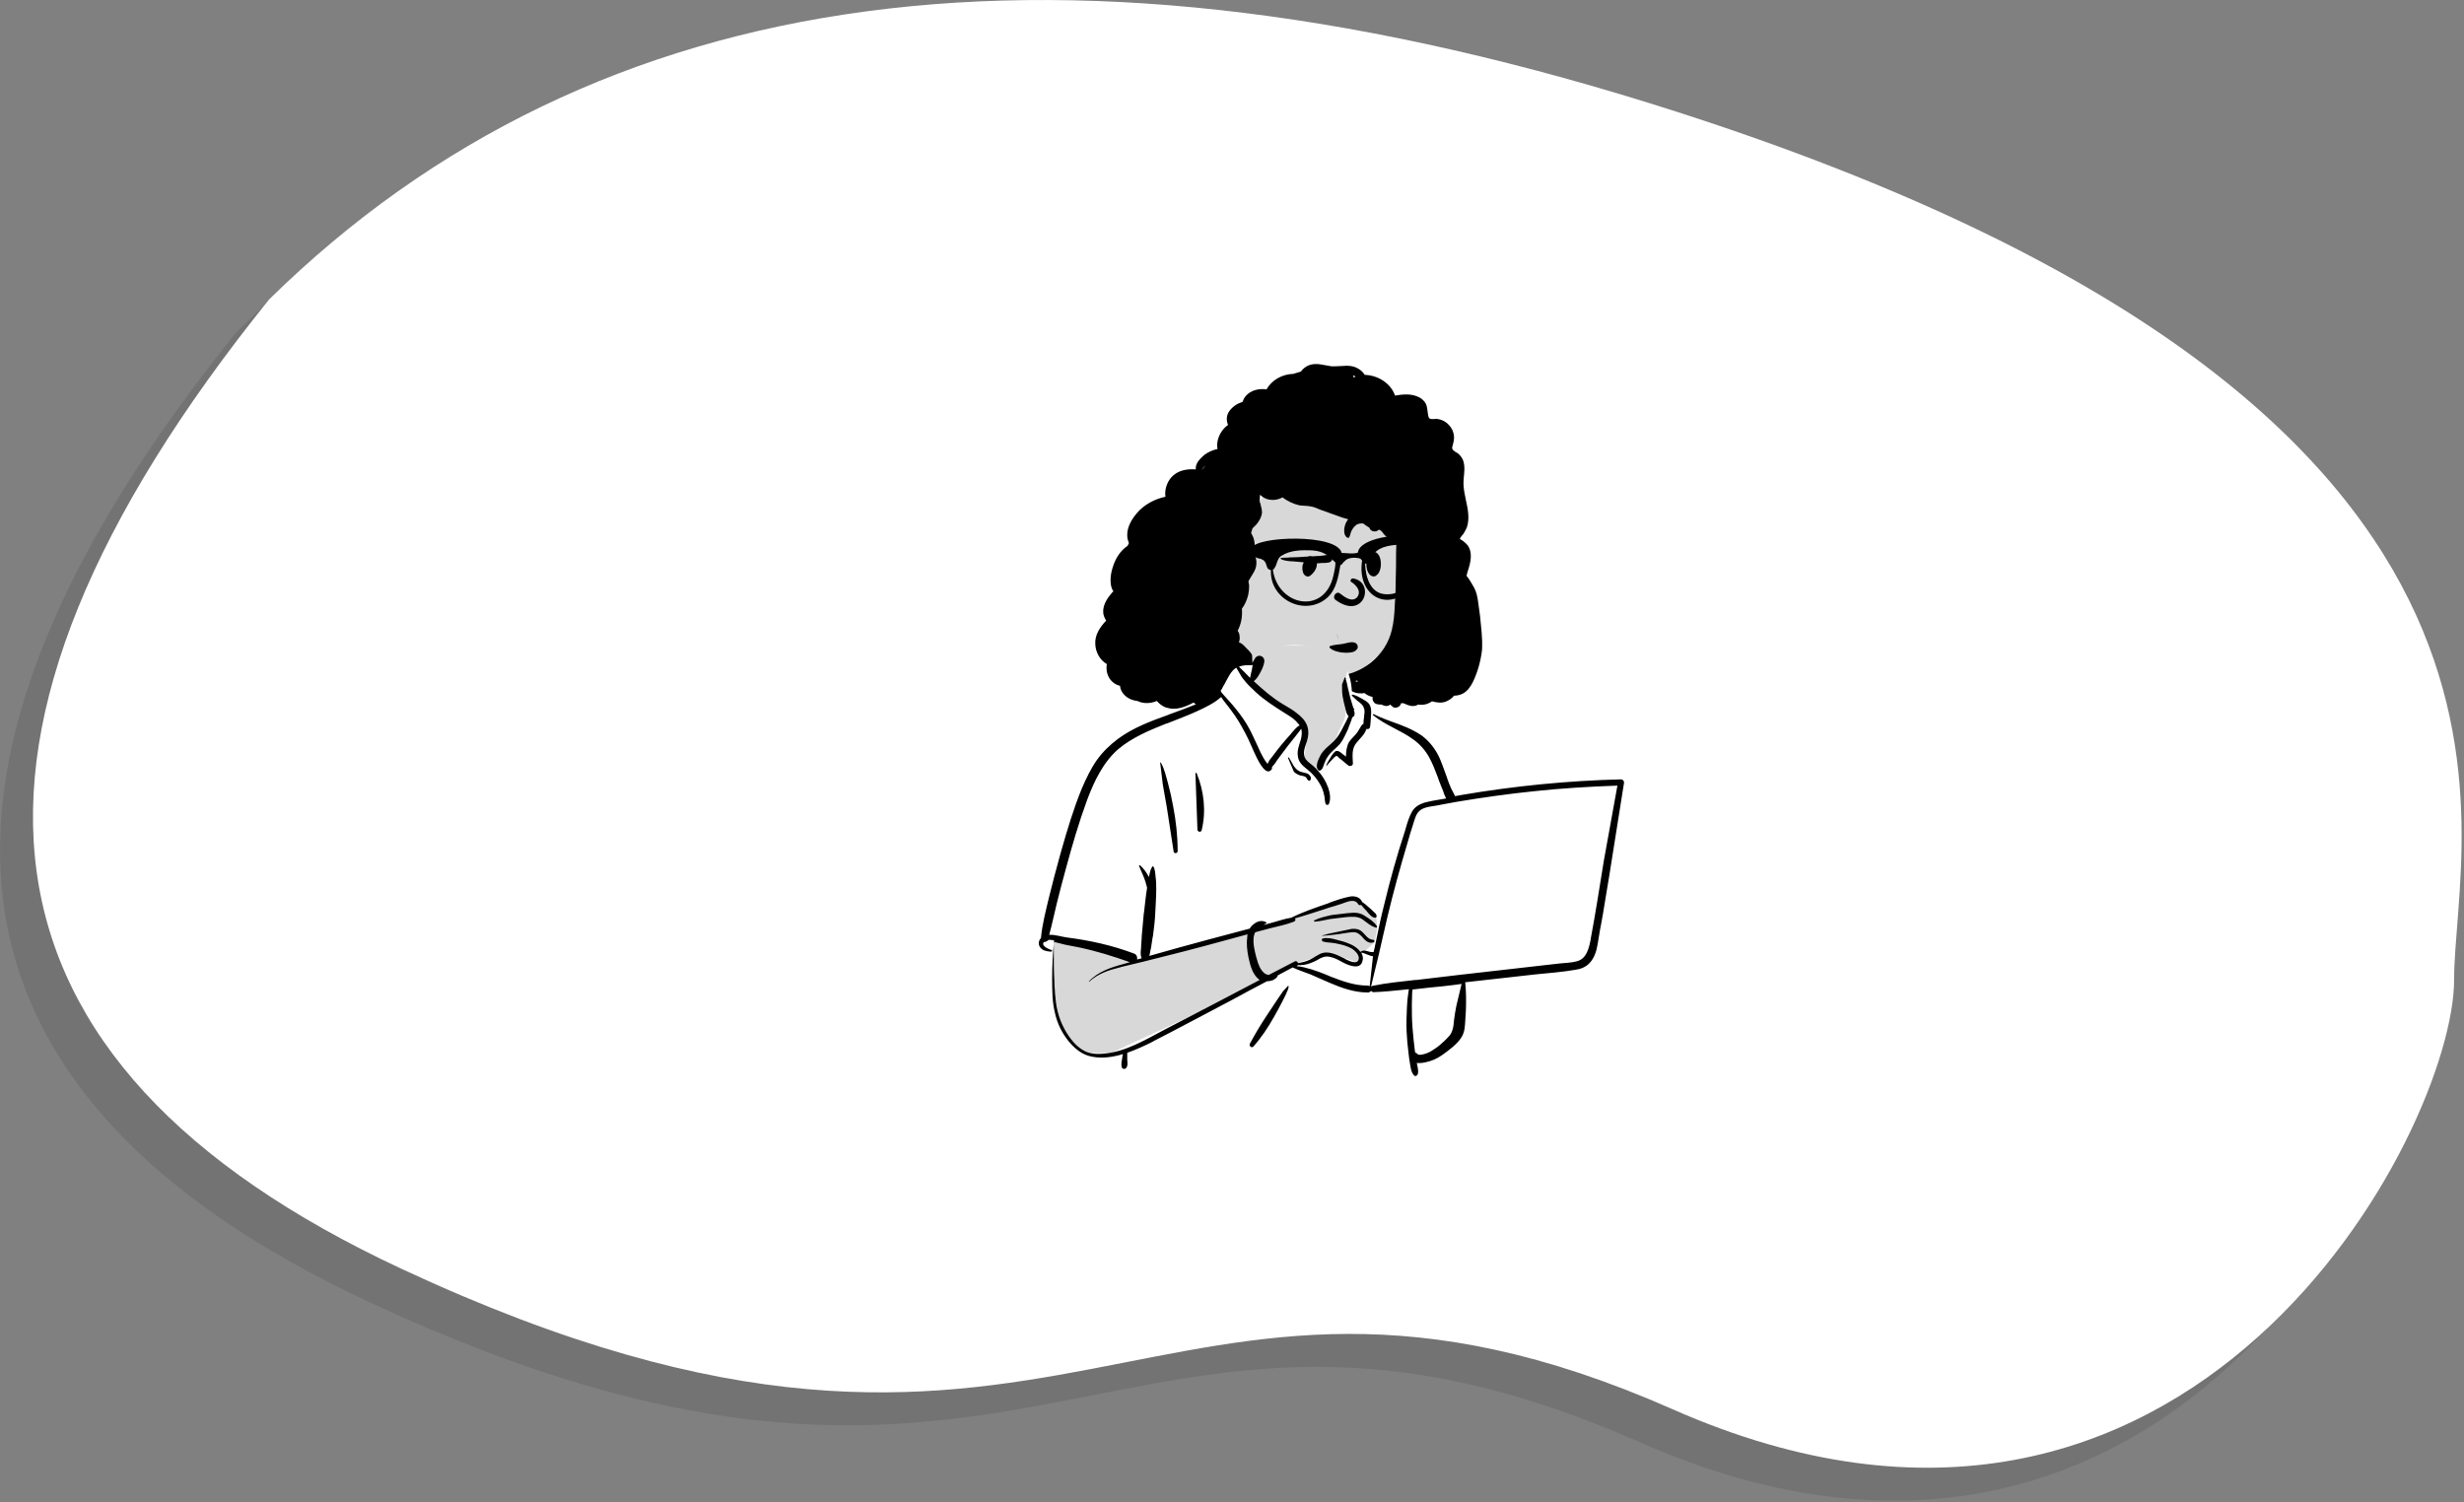<?xml version="1.0" encoding="utf-8"?>
<!-- Generator: Adobe Illustrator 24.2.3, SVG Export Plug-In . SVG Version: 6.00 Build 0)  -->
<svg version="1.1" id="Layer_1" xmlns="http://www.w3.org/2000/svg" xmlns:xlink="http://www.w3.org/1999/xlink" x="0px" y="0px"
	 viewBox="0 0 748 456" style="enable-background:new 0 0 748 456;" xml:space="preserve">
<rect x="0" y="0" width="748" height="456" fill="#808080" stroke="none"/>
<style type="text/css">
	.st0{fill-rule:evenodd;clip-rule:evenodd;fill-opacity:0.1;}
	.st1{fill-rule:evenodd;clip-rule:evenodd;fill:#FFFFFF;}
	.st2{fill-rule:evenodd;clip-rule:evenodd;fill:#D8D8D8;}
	.st3{fill-rule:evenodd;clip-rule:evenodd;}
</style>
<g id="Onboarding">
	<g id="Checking" transform="translate(-341, -152)">
		<g id="Group" transform="translate(341, 152)">
			<path id="Blob-Shadow" class="st0" d="M71.7,100.9c-107.5,133.5-94.1,231.7,40.2,294.3c201.5,94,228-27.1,385.8,42.6
				S735,352.9,735,307.4s42.1-174.1-236.1-263.5C313.4-15.7,171,3.3,71.7,100.9z"/>
			<path id="Blob" class="st1" d="M81.7,90.9c-107.5,133.5-94.1,231.7,40.2,294.3c201.5,94,228-27.1,385.8,42.6S745,342.9,745,297.4
				s42.1-174.1-236.1-263.5C323.4-25.7,181-6.7,81.7,90.9z"/>
			<g id="a-person_x2F_bust" transform="translate(315, 110)">
				<g id="HEAD" transform="translate(17, 0)">
					<path id="_xD83C__xDFA8_-Background" class="st1" d="M81,34.1c-11.7-9.5-30.4-12.6-42.9-3c-9.7,9-13.7,34.6-12,47.5
						c0.5,8.3,6.8,17.6,16,15c1.6-0.2,3.1-0.8,4.7-0.9c1.9-0.2,3.8-0.2,5.7,0c4.1,0.6,7.8,2.8,11.8,3.8c7.4,1.9,15.7,0.6,22.1-3.7
						C107.3,79,97.8,47.6,81,34.1L81,34.1z"/>
					<path id="Oval" class="st2" d="M66.5,123c4.1,0,10.8-9.8,12.6-17c1.1-4.4-3.1-5.7-0.4-9.4c8-10.8,24.2-15.1,24.2-28.4
						c0-25.1-22.3-36.2-36.4-36.2S41,52.4,41,77.5S52.4,123,66.5,123z"/>
					<path id="_xD83D__xDD8D_-Ink" class="st3" d="M79.4,96.8c0.2-0.1,0.4-0.2,0.6-0.2c0,0,0,0.1,0.1,0.1c0,0.1,0.1,0.1,0.1,0.2
						C80,97,79.7,96.9,79.4,96.8 M79,4.6c-0.1-0.2-0.2-0.4-0.3-0.6C79,4,79.3,4.2,79.5,4.3C79.4,4.4,79.2,4.5,79,4.6 M32.9,32.7
						C32.8,32.7,32.8,32.7,32.9,32.7c0.1-0.4,0.4-0.8,0.7-1.1c0.1-0.1,0.1-0.1,0.2-0.1C33.4,31.9,33.1,32.3,32.9,32.7 M117.3,77
						c-0.2-1.5-0.4-3-0.6-4.4c-0.2-1.4-0.5-2.9-1.2-4.2c-0.7-1.2-1.4-2.5-2.3-3.6c0.1-0.6,0.3-1.1,0.4-1.5c0.8-2.4,1.6-5.5-0.1-7.8
						c-0.4-0.5-0.9-0.9-1.4-1.3c-0.2-0.2-0.6-0.3-0.8-0.5c-0.1-0.2-0.1-0.1-0.1-0.1c0-0.4,0.9-1.3,1.1-1.6c0.4-0.6,0.7-1.3,1-1.9
						c0.9-2.7,0.3-5.6-0.3-8.3c-0.3-1.4-0.6-2.9-0.7-4.3c-0.1-1.4,0.1-2.7,0.2-4.1c0.1-1.3,0.1-2.7-0.5-4c-0.3-0.6-0.7-1.1-1.2-1.6
						c-0.5-0.4-1.1-0.6-1.6-1.1c-0.5-0.4-0.4-1-0.2-1.5c0.2-0.8,0.4-1.5,0.4-2.3c0-1.4-0.5-2.7-1.4-3.7c-0.9-1.1-2.2-1.8-3.6-2
						c-0.6-0.1-1.3,0.1-1.9,0c-0.6,0-0.8-0.4-0.9-0.9c-0.3-1.3-0.2-2.6-0.8-3.8c-0.6-1.1-1.6-1.8-2.7-2.2c-2-0.8-4.4-0.6-6.6-0.2
						c-1.3-3.8-5.3-6.2-9.2-6.3c-0.6-1-1.6-1.8-2.8-2.3c-2-0.8-4-0.3-6.1-0.3h0c-0.2,0-0.4,0-0.6,0c-0.2,0-0.4,0-0.6,0
						c-2.3-0.3-4.6-1.2-6.9-0.3c-1,0.4-1.8,1.1-2.4,1.9c-0.8,0.2-1.5,0.5-2.3,0.7c-3.3,0.1-6.5,1.8-8.1,4.7
						c-2.3-0.3-4.8,0.2-6.4,2.1c-0.4,0.5-0.7,1.1-0.9,1.7c-1.6,0.5-3,1.4-4,2.8c-0.9,1.2-1,2.8-0.4,4.2c-1.4,1-2.5,2.5-3,4.2
						c-0.3,1-0.4,2.1-0.2,3.1c-1.4,0.3-2.8,0.9-4,1.8C32.6,29,31,30.4,31,32.1c0,0.1,0,0.2,0,0.4c-2.8-0.2-5.6,0.3-7.5,2.5
						c-1.4,1.7-2,3.9-1.7,5.8c-3.3,0.7-6.5,2.4-8.7,5c-1.6,1.9-3,4.3-2.9,6.8c0,0.8,0.2,1.5,0.5,2.3v0c-0.1,0.3-0.3,0.5-0.4,0.8
						c-2.1,1.4-3.6,3.7-4.4,6.2c-0.7,2-1.1,4.6-0.4,6.7C5.7,69,5.8,69.3,6,69.5c-0.1,0.1-0.3,0.3-0.4,0.4c-1.4,1.6-2.8,3.7-2.7,5.9
						c0,0.9,0.4,1.8,0.9,2.6c-1.9,2-3.5,4.4-3.3,7.2c0.1,2.4,1.4,4.8,3.5,6c-0.3,1.8,0.1,3.8,1.5,5.2C6.2,97.5,7.1,98,8,98.2
						c0.2,2.2,2.1,3.9,4.2,4.4c0.4,0.1,0.8,0.2,1.1,0.2c1.8,0.9,4,0.8,5.9,0c0.6,0.7,1.3,1.3,2.1,1.7c0.3,0.2,0.7,0.3,1.1,0.4
						c2.6,0.8,5.4-0.3,7.7-1.5c0.1,0,0.2-0.1,0.3-0.1c0.3,0.4,0.9,0.7,1.2,0.9c1,0.6,2.3,0.9,3.5,0.8c1.4-0.1,2.6-0.6,3.7-1.2
						c0.2,0,0.3,0,0.5,0.1c1.1,0.1,2-0.3,2.9-0.8c0.6,0.1,1.1,0.1,1.7,0c1.3,0.3,2.5-0.2,3.6-1c0.4-0.4,0.8-0.8,1.2-1.2
						c0.4-0.4,0.7-0.5,1.2-0.8c1.2-0.7,1.3-2.4,0.8-3.7c0.1-0.2,0.2-0.5,0.2-0.7c0-2.4-1.1-4.5-2.4-6.4c-0.6-0.8-1.2-1.7-2-2.4
						c-0.6-0.6-1.4-1.6-2.2-1.8c-0.1,0-0.1-0.1-0.2-0.1c0.2-0.6,0.3-1.2,0.2-1.8c0-0.6-0.2-1.2-0.6-1.7c1.1-2.1,1.5-4.3,1.3-6.7
						c0.9-1.2,1.5-2.6,1.9-4.1c0.2-0.9,0.3-1.9,0.3-2.8c0-0.5-0.2-1-0.2-1.5c0,0.1,0.2-0.4,0.3-0.5c0.9-1.6,2-2.8,2.1-4.7
						c0.1-1.1-0.2-2.3-0.8-3.2c0.4-1.7,0.4-3.5-0.2-5c-0.2-0.4-0.4-0.8-0.6-1.2c0.1-0.3,0.2-0.7,0.3-1c0-0.1,0.1-0.2,0.1-0.4
						c0.5-0.4,0.9-0.9,1.3-1.3c0.8-1,1.5-2.2,1.6-3.5c0-0.7-0.1-1.3-0.3-1.9c-0.1-0.3-0.1-0.6-0.2-0.9c-0.1-0.2-0.2-0.3-0.2-0.5
						c0,0,0-0.1,0-0.1c0,0,0-0.1,0-0.1c0-0.6,0.1-1.3,0.1-1.9c0.6,0.6,1.3,1,2.1,1.3c1.6,0.5,3.3,0.3,4.7-0.5c1.5,1.1,3.3,2,5.1,2.4
						c1.1,0.2,2.2,0.1,3.2,0.3c1.1,0.1,2.1,0.6,3.1,1c2.2,0.8,4.5,1.6,6.7,2.4c1.8,0.6,3.8,1.1,5.7,0.8c0.5,0.8,1.2,1.5,2.1,2
						c0.6,0.4,1.3,0.6,2.1,0.7c0.6,0.1,1.4,0.1,1.9,0.5c0.5,0.4,0.8,1.1,1.3,1.5c0.5,0.5,1.1,1,1.8,1.3c0.5,0.3,1.1,0.5,1.6,0.6
						c0,1.2-0.1,2.4-0.1,3.6c0,2.6,0,5.3-0.1,7.9c0,2.6-0.1,5.3-0.3,7.9c-0.1,2.5-0.3,5-0.9,7.4c-1.9,8-9.3,13.7-17.4,14
						c-2.4,0.1-4.8-0.3-7.2-1c-2.4-0.7-4.6-2.3-7-2.7c-0.6-0.1-1.3,0.5-0.9,1.2c0.6,1.1,1.4,1.7,2.5,2.4c1.1,0.7,2.3,1.2,3.6,1.6
						c2.2,0.8,4.6,1.3,7,1.4c1.8,0.1,3.6,0,5.4-0.4c0.1,0.4,0.3,0.8,0.5,1.1c0,0.1,0.1,0,0.1,0c0-0.1,0-0.2-0.1-0.2
						c0.6,0.8,1.5,1.3,2.5,1.6c0.7,0.2,1.4,0.2,2.1,0.2c0.2,0,0.4-0.1,0.6-0.1c0.7,0.6,1.6,1,2.5,1.2c-0.2,0.9,0.3,2,1.4,2.2
						c0.5,0.1,0.9,0.1,1.3,0.1c0.3,0.2,0.7,0.3,1.1,0.4c0.5,0.1,1.1,0,1.5-0.4c0.2,0.2,0.4,0.3,0.6,0.5c0.8,1,2.6,0.2,2.7-0.9
						c0.3,0,0.5,0,0.8,0c0.1,0,0.1,0.1,0.2,0.1c1.1,0.5,2.3,1,3.6,0.6c0.2-0.1,0.4-0.2,0.6-0.3c0.9,0.1,1.8,0.1,2.7-0.2
						c0.5-0.2,1-0.4,1.5-0.8c1.4,0.4,2.9,0.6,4.2,0.1c1-0.4,1.9-1,2.5-1.8c0.9,0,1.8-0.2,2.6-0.6c1.4-0.7,2.4-2.1,3.1-3.5
						c1.5-3.1,2.4-6.4,2.8-9.8C118.1,83.6,117.6,80.3,117.3,77"/>
				</g>
				<g id="BODY" transform="translate(0, 85)">
					<path id="_xD83C__xDFA8_-Background_1_" class="st1" d="M173.6,42.4c-2.5,0.3-5.1,0.5-7.6,0.8c-12.1,0.9-24.2,2.9-36.3,4.1
						c-0.3-0.5-0.9-0.4-1.2-0.1c-1.2-0.1-2.5-1-3.6-0.1c0,0-0.1,0-0.1,0c-1.9-3.7-3.3-7.7-4.6-11.7c-0.8-2.5-1.9-4.8-4-6.5
						c-3.5-2.5-11.6-7.5-15.7-7.2c-0.1-0.7-0.4-1.5-1-2c1.2-2.1-3.7-3.5-4.1-3.3c0.2-7.2-3.1-13.4-10.5-14.8
						c-6.6-1.4-16-1.6-19.5,5.3c-0.4,0-4.4-0.1-4.8,0c-0.6-0.8-7.2,6.5-4.5,9c-24.2,10.8-37.9,9.5-44.6,39.8c-0.9,2.8-1,6-1.9,8.7
						c-3.4,8-6.1,16.5-6.8,25.2c-1.7,0.4-1.8,3.4,0.1,3.8c0.7,0.2,1.3,0.4,1.9,0.8c-0.4,7.1,1.3,23.4,2.4,23.4c2.2,7,12,9,18.9,6.6
						c-1.2,2.3,0,3.7,0,4.9c25,1,52.3,0.4,77.2,1.7c3.2,0,6.6,0.8,9.7,0.3c1.9-0.5,1.9-3.5,0-3.9l8.5-1.9c-0.2-0.1,3.5-2.6,6.3-7.2
						c2.6-5.2,0.8-11.4,2-17.1c9.2-0.8,18.6-1.1,27.7-2.7c1.2,3.7,6.6-0.7,8.3-2.5c0,0,0,0,0,0c0.8-0.2,1.5-1,1.5-1.9
						c0.6-0.8,0.7-2,0.1-2.8c2.5-14.8,6.4-30,7.8-44.9c0.5-0.1,1-0.3,1.4-0.7l0,0c0.7-0.8,0.8-2.1-0.3-2.7
						C175.3,42.2,174.5,42.3,173.6,42.4z"/>
					<path id="Rectangle" class="st2" d="M65,1h31c-1.5,5.4-2.4,9.1-2.6,11c-0.6,5.5,0.5,8.1,0,10.4c-0.5,2.1-1.9,4-2.3,5.4
						c-1.4,4.8-3.5,8.4-6.3,10.8l-4.3-2.1c1.5-5.5,1.3-9.6-0.7-12.2s-6.8-6.6-14.4-11.7L65,1z"/>
					<polygon id="Path-4" class="st2" points="4.9,90.7 4.9,104.5 7.1,117.5 14.3,124.7 22.2,124.7 67.5,103.7 79.8,97 89,94.2 
						96.3,97 97.6,97 97.9,95 102.3,91.1 103.1,86.7 102.8,83.1 96.7,78.4 93.8,78.7 78.1,83.7 52.3,90.9 29.3,97 14.3,91.9 					
						"/>
					<path id="_xD83D__xDD8D_-Ink_1_" class="st3" d="M65.8,5.2c0.8-1.9,3.3-1.2,3,0.8c-0.2,1.2-0.8,2.5-1.4,3.5
						c-0.5,0.9-1,1.7-1.8,2.3c1.3,1.2,2.7,2.4,4.1,3.6c1.5,1.2,3.1,2.4,4.8,3.4c1.5,0.9,3,1.7,4.3,2.8c1.3,1,2.4,2.1,3,3.7
						c0.6,1.6,0.4,3.3-0.1,4.9l-0.1,0.2c-0.5,1.6-1.3,3.5-0.2,5.1c0.6,0.8,1.4,1.3,2.1,1.9c0.6,0.5,1.2,1.1,1.8,1.8
						c1.2,1.4,2.2,3,2.8,4.7l0.1,0.2c0.5,1.5,0.9,3.4,0.2,5c-0.2,0.4-0.9,0.3-1-0.1c-0.3-1-0.2-2-0.5-2.9c-0.2-1-0.6-2-1.1-2.9
						c-1-1.8-2.3-3.3-3.8-4.5l-0.5-0.4c-1.2-1-2.3-2-2.5-3.7c-0.3-1.8,0.4-3.4,0.9-5.1c0.3-1.2,0.4-2.3,0.1-3.3
						c-0.4,0.7-1,1.3-1.4,1.9c-0.9,1.1-1.8,2.3-2.7,3.4c-0.9,1.2-1.8,2.4-2.7,3.6c-0.4,0.5-0.8,1.1-1.1,1.6c-0.3,0.4-0.7,0.8-1,1.2
						c0.1,0.2,0.1,0.5-0.1,0.7c-1.6,2.2-3.9-2.4-4.5-3.6c-1.2-2.4-2.1-4.9-3.4-7.3c-1.3-2.5-2.7-4.9-4.4-7.1c-1-1.4-2.1-2.6-3-4
						c-2.1,1.9-4.9,3.2-7.5,4.4c-2.8,1.3-5.7,2.3-8.6,3.5l-0.9,0.3c-5,2-10,4.1-14.2,7.6C20,36.3,17.2,42,15,47.9
						c-2.5,6.8-4.5,13.7-6.4,20.7c-1,3.6-1.9,7.1-2.8,10.7c-0.8,3.2-1.4,6.3-2.3,9.5c1.8-0.1,3.8,0.6,5.4,0.8
						c7,0.9,13.8,2.4,20.4,4.9c0.8,0.3,1,1.1,0.9,1.8c0.5-0.1,0.9-0.3,1.4-0.4c-0.5-0.8-0.3-2.2-0.2-3.1l0-0.1
						c0-1.2,0.2-2.3,0.2-3.5c0.2-2.2,0.4-4.4,0.6-6.7l0.1-0.6c0.3-2.4,0.5-4.8,0.9-7.2l0-0.3c-0.2-0.6-0.3-1.2-0.5-1.8
						c-0.5-1.6-1.3-3.1-1.9-4.7c-0.1-0.2,0.2-0.3,0.3-0.2c1.1,1,2,2.2,2.7,3.6c0-0.1,0-0.1,0-0.2l0.1-0.4c0.2-1,0.4-2,1-2.7
						c0.1-0.1,0.2-0.1,0.2,0c0.6,1,0.6,2.2,0.7,3.2C36,72.5,36,73.8,36,75c0,2.4-0.2,4.8-0.3,7.2c-0.1,2.4-0.4,4.7-0.7,7l-0.1,0.4
						c-0.2,1.1-0.3,2.2-0.5,3.3l-0.1,0.3c-0.1,0.5-0.2,1.3-0.4,2c5.9-1.7,11.8-3.3,17.7-4.9c4.3-1.1,8.5-2.3,12.8-3.4
						c0.2-0.4,0.5-0.8,0.9-1.1c1.2-1.1,2.7-1.6,4.1-0.8c0.1,0.1,0.1,0.3,0,0.3c-0.3,0.1-0.5,0.3-0.8,0.5l2.6-0.7
						c1.9-0.5,3.8-1.2,5.8-1.5c3.6-1.8,7.5-3.1,11.3-4.4l0.4-0.2c1.9-0.7,4-1.4,6-1.8c1.5-0.3,3.2,0.1,3.8,1.6
						c0.7,0.5,1.5,1.1,2.1,1.7c0.5,0.4,1,0.9,1.4,1.3l0.1,0.1c0.4,0.3,0.7,0.6,0.8,1.1c0,0.3-0.1,0.7-0.5,0.6
						c-1.1-0.1-1.9-1.3-2.6-2.1c-0.6-0.6-1.1-1.2-1.6-1.8c-0.3,0.2-0.7,0.1-0.9-0.2c-1-1.9-3.6-0.6-5.1-0.1L90,80.1
						c-1.1,0.3-2.1,0.6-3.2,1c-2.9,0.9-5.8,1.9-8.7,2.7c0.3,0.3,0.2,0.8-0.3,1c-2.3,0.9-4.8,1.4-7.2,2c-1.5,0.4-3,0.8-4.5,1.2
						c-0.3,0.4-0.4,0.9-0.5,1.4c-0.3,2,0.3,4.4,0.8,6.3l0.1,0.3c0.4,1.6,1.1,3.5,2.4,4.5c0.3,0.2,0.7,0.4,1.2,0.5
						c2.6-1.4,5.3-2.7,7.9-4.1c0.5-0.3,0.9,0.1,1.1,0.5c0.9-0.2,1.9-0.4,2.7-0.7c1.4-0.5,2.5-1.4,3.9-2.1c2.6-1.2,5.2,0.3,7.5,1.4
						l0.5,0.3c1,0.5,3.2,1.5,3.7,0.1c0.5-1.3-1-2.8-2-3.4c-1.2-0.7-2.5-1.1-3.9-1.4c-0.8-0.2-1.5-0.3-2.3-0.4
						c-0.9-0.1-1.8-0.1-2.6-0.4c-0.4-0.1-0.5-0.8,0-0.9c1.3-0.3,2.8,0,4.2,0.4l0.7,0.2c1.4,0.3,2.7,0.8,4,1.4
						c0.9,0.5,1.9,1.2,2.5,2.1c0.5-0.5,1.2-0.5,1.9-0.3l0.4,0.1c0.6,0.2,1.1,0.3,1.7,0.2c0.1-0.4,0.2-0.9,0.3-1.3
						c0.9-4.4,1.8-8.8,2.9-13.1c1.8-7.5,3.9-15,6.3-22.3l0.2-0.7c0.5-1.7,1-3.5,1.9-5.1c0.8-1.5,2.2-2.3,3.7-2.8
						c1.8-0.5,3.7-0.8,5.5-1.1c0.4-0.1,0.8-0.1,1.2-0.2c-0.3-0.6-0.6-1.3-0.8-1.9l0-0.1c-0.5-1.1-0.9-2.3-1.4-3.5l-0.3-0.9
						c-0.8-2.1-1.6-4.2-2.7-6.2c-1.2-2.1-2.7-3.8-4.6-5.2c-3.9-2.9-8.6-4.4-12.4-7.5c-0.2-0.1,0-0.3,0.2-0.3c2.6,1.3,5.3,2.2,8,3.2
						l0.5,0.2c2.1,0.8,4.2,1.8,6.1,3.1c2,1.5,3.6,3.4,4.8,5.6c1.2,2.2,1.9,4.7,2.8,7l0.2,0.6c0.3,0.9,0.7,1.9,1.1,2.8
						c0.3,0.7,0.9,1.6,1.2,2.4c0.7-0.1,1.5-0.3,2.2-0.4c15.9-2.7,32-4.3,48.2-4.7c0.6,0,1,0.6,0.9,1.1c-1.5,9.2-2.9,18.5-4.4,27.7
						c-0.7,4-1.3,8.1-2,12.1c-0.3,2-0.8,4.1-1.1,6.1c-0.3,1.7-0.5,3.3-0.9,4.9c-0.4,1.4-1,2.8-2.1,3.9c-1.1,1.2-2.7,1.8-4.2,2
						c-4,0.7-8.1,1-12.1,1.4l-21.4,2.4c0.3,2.9,0.3,5.7,0.2,8.6l-0.1,1.6c-0.1,1.3-0.1,2.5-0.3,3.8c-0.2,1.6-0.9,2.9-2,4.1
						c-1,1.1-2.1,2-3.3,2.9c-1.2,0.9-2.4,1.8-3.8,2.4l-0.2,0.1c-1.2,0.5-3.5,1.2-5.2,1c0.2,1.1,0.6,2.3,0.3,3.4
						c-0.2,0.5-0.8,0.8-1.2,0.3c-0.8-0.9-0.9-2-1.1-3.1c-0.2-1.2-0.4-2.3-0.5-3.5c-0.3-2.3-0.5-4.5-0.6-6.8c-0.1-2.3,0-4.7,0.1-7
						c0.1-1.2,0.1-2.4,0.3-3.6c0.1-0.5,0.1-1,0.2-1.5c0-0.2,0.1-0.4,0.1-0.6l-1.9,0.2c-2.9,0.3-5.9,0.6-8.8,0.7
						c-0.4,0-0.6-0.2-0.8-0.4c-0.2,0.3-0.5,0.5-1,0.5c-4.1,0-8-1.4-11.7-3c-1.9-0.8-3.8-1.7-5.7-2.5c-1.8-0.7-3.7-1.3-5.4-2.1
						l-4.5,2.4c0,0.1-0.1,0.2-0.1,0.3c-0.3,0.6-0.9,0.9-1.5,1.2c-0.6,0.2-1.2,0.3-1.7,0.3c-3.4,1.8-6.9,3.6-10.3,5.5l-3.4,1.8
						c-6.9,3.6-13.7,7.3-20.6,10.8l-0.5,0.3c-2.4,1.2-5,2.4-7.6,3.3c0,0.7,0,1.3,0,2l0,0.2c0.1,0.8,0.2,1.9-0.4,2.5
						c-0.4,0.3-1,0.3-1.2-0.2c-0.4-0.9,0-2.2,0.1-3.1c0-0.3,0.1-0.7,0.2-1c-3,0.9-6.2,1.4-9.3,0.8c-3-0.5-5.3-2.4-7.2-4.7
						c-2-2.5-3.4-5.3-4.1-8.4c-0.9-3.5-0.9-7.1-0.9-10.7c0-3.8,0.2-7.7,0.6-11.5c-0.5-0.1-1.1-0.2-1.6-0.2C2.8,90.8,2.3,91,1.9,91
						c-1,1.1,1.5,2.2,2.3,2.4c0.3,0.1,0.2,0.5-0.1,0.5l-0.2,0c-1.2-0.1-2.5-0.3-3.2-1.4c-0.6-0.9-0.4-2,0.3-2.7
						c0.4-4.3,1.5-8.4,2.5-12.6c1-4.1,2.1-8.2,3.2-12.2l0.5-1.8c1.8-6.3,3.7-12.7,6.2-18.8c1.3-3,2.7-6,4.6-8.7
						c1.8-2.5,4-4.6,6.4-6.4c4.6-3.4,10-5.4,15.3-7.3l0.2-0.1c2.8-1,5.5-2,8.2-3.1c2.4-1,4.7-2.2,7.1-3.2c-0.1-0.1-0.2-0.3-0.2-0.4
						l0,0c0,0,0,0,0,0c-0.2,0.2-0.6,0.1-0.8-0.1c-0.6-0.5-0.4-1.1,0-1.7l0-0.1c0.5-0.6,0.9-1.3,1.3-2l0.3-0.4
						c0.7-1.1,1.5-2.2,2.4-3.2c0.4-0.4,0.9-0.7,1.4-1c0-0.1,0.3-0.3,0.4-0.2c1.6-0.6,3.5-0.5,5.2-0.3 M128.7,103.7l-2.2,0.3
						c-2.5,0.3-4.9,0.6-7.4,0.8l-5.3,0.6c0,0.3-0.1,0.6-0.1,0.8c0,1.2-0.1,2.4-0.1,3.6c0,2.4,0,4.8,0.2,7.2c0.2,2.3,0.4,4.6,0.7,6.9
						l0.1,0.5l0,0.2c0.3,0,0.5,0.1,0.7,0.4c0.5,0.5,2.1,0,2.7-0.2c1.1-0.4,2-1,3-1.7c0.9-0.6,1.7-1.4,2.5-2.1l0.6-0.6
						c0.6-0.6,1.3-1.3,1.6-2.1c0.5-1.1,0.6-2.4,0.7-3.6c0.2-1.4,0.4-2.9,0.7-4.3 M63.7,88.6l-0.2,0.1c-8.4,2.3-16.8,4.6-25.3,6.7
						c-4.2,1.1-8.4,2.1-12.6,3.1l-0.7,0.2c-3.3,0.8-6.6,1.9-9.2,4.3c-0.1,0.1-0.2,0-0.1-0.1c2.7-2.9,6.6-4.2,10.3-5.2
						c0.7-0.2,1.4-0.4,2.1-0.6c-5.1-1.8-10.2-3.4-15.5-4.5c-1.4-0.3-2.7-0.5-4.1-0.8c-0.9-0.2-1.9-0.5-2.8-0.7l-0.7-0.2l0,2.3
						c0,3.3,0,6.6,0.2,10l0,0.6c0.2,3.7,0.5,7.5,1.8,10.9c1.1,2.8,2.7,5.5,4.9,7.6c1.1,1,2.3,1.9,3.8,2.3c1.4,0.4,2.8,0.4,4.2,0.3
						c6.8-0.5,12.8-4.2,18.7-7.3c9.6-5,19.3-10,28.9-15.1c-0.3-0.2-0.5-0.4-0.7-0.6c-1.3-1.3-2-3.2-2.4-5c-0.5-1.9-0.8-3.9-0.8-5.9
						 M76,104.3c0.1,0,0.2,0,0.2,0.1c0,0.7-0.4,1.5-0.7,2.1l0,0.1c-0.4,0.8-0.8,1.6-1.2,2.4c-0.8,1.6-1.7,3.2-2.6,4.8
						c-1.8,3.2-3.8,6.2-6.2,8.9c-0.5,0.6-1.4-0.2-1.1-0.8c1.7-3.2,3.6-6.3,5.6-9.3c1-1.5,2-3,3-4.5c0.4-0.6,0.9-1.3,1.3-1.9l0.3-0.4
						 M176,43.5c-8.5,0.3-16.9,0.8-25.3,1.7c-7.8,0.8-15.6,1.9-23.4,3.2c-1.6,0.3-3.2,0.6-4.9,0.9l-1,0.2c-1.6,0.3-3.6,0.4-5,1.3
						c-1.5,0.9-1.9,2.8-2.4,4.4c-0.6,1.9-1.2,3.7-1.7,5.6c-2.2,7.4-4.3,14.9-6.1,22.5c-0.9,3.7-1.7,7.5-2.6,11.3
						c-0.8,3.3-1.6,6.6-2.4,9.9c0.1-0.1,0.2-0.1,0.4-0.2c4.3-0.9,8.7-1.3,13-1.8l0.4,0c4.5-0.5,9-1.1,13.5-1.6l29.9-3.4
						c1.8-0.2,3.7-0.2,5.4-0.7c2.9-0.8,3.6-4.1,4.1-6.7l0-0.1c1.5-7.9,2.7-15.9,4-23.8 M101.8,95.3c-1.2-0.1-2.7-1.1-3.6-1.1
						c0.5,0.8,0.7,1.7,0.4,2.6c-0.7,2.7-4.1,1.3-5.7,0.5c-1.3-0.7-2.6-1.5-4.1-1.8c-1.7-0.4-2.8,0.3-4.2,1.1
						c-1.2,0.6-2.4,1.1-3.7,1.3C80.3,98,79.6,98,79,98c0,0-0.1,0.1-0.1,0.1l-0.3,0.2c1.6,0.1,3.1,0.6,4.6,1c1.5,0.5,3,1,4.4,1.6
						l1.4,0.6c3.6,1.4,7.2,2.7,11.1,2.7c0.3,0,0.5,0.1,0.7,0.2 M95.3,87c1.1-0.1,2.2,0,3.1,0.8c1.1,0.9,1.8,2.4,3.4,2.5
						c0.5,0,0.6,0.7,0.1,0.8c-1.2,0.4-2.1-0.3-2.9-1.1l-0.5-0.6c-0.8-0.8-1.5-1.5-2.9-1.4c-1.4,0.1-2.9,0.4-4.3,0.6
						c-1.6,0.2-3.3,0.4-4.9,0.5c-0.1,0-0.1-0.1,0-0.1l1.8-0.5 M94.2,82.2l0.2,0c1.7-0.2,3.2-0.2,4.7,0.7l0.3,0.2
						c1.3,0.8,2.8,1.8,3.6,3.1c0.1,0.2-0.1,0.5-0.3,0.4c-1.6-0.4-2.8-1.6-4.1-2.5c-1.5-1-3.1-0.8-4.8-0.7c-1.7,0.2-3.4,0.4-5,0.6
						c-1.6,0.3-3.1,0.7-4.7,0.8l0,0c-0.2,0-0.3-0.3-0.1-0.4c1.6-0.8,3.5-1.2,5.2-1.6 M37.2,36.6c0-0.1,0.2-0.2,0.2-0.1
						c1.1,1.9,1.6,4.3,2.2,6.4c0.6,2.2,1.1,4.5,1.5,6.7c0.9,4.6,1.4,9.1,1.4,13.8c0,0.7-1.1,0.8-1.2,0.2c-0.7-4.5-1.4-9.1-2.1-13.6
						c-0.4-2.3-0.8-4.5-1.2-6.8 M47.9,39.9c-0.1-0.3,0.3-0.4,0.4-0.1c2.2,5.4,2.9,11.5,1.5,17.2c-0.2,0.9-1.5,0.5-1.3-0.4 M76,35.1
						c0-0.2,0.2-0.2,0.3-0.1c1,1.5,1.5,3.4,3.3,4.2c0.9,0.4,1.9,0.3,2.7,0.9c0.5,0.4,0.9,1.1,0.5,1.7c-0.1,0.2-0.5,0.3-0.7,0.1
						c-0.3-0.3-0.4-0.7-0.7-1c-0.5-0.3-1.2-0.4-1.7-0.5c-0.7-0.2-1.4-0.6-1.9-1.1 M93.2,10.7c0.1-0.1,0.2,0,0.3,0.1
						c0.1,0.1,0.1,0.3,0,0.4c0.2,0.3,0.3,1.1,0.4,1.3c0.1,0.5,0.2,1,0.3,1.4c0.2,1,0.5,1.9,0.7,2.9c0.3,1,0.6,2,0.9,3
						c0,0.1,0,0.1,0.1,0.2l0,0.1l0,0c0.1-0.1,0.2,0,0.2,0.1c0,0.1,0,0.2-0.1,0.3l0,0.1c0.2,0.6,0.4,1.2,0,1.8
						c-0.2,0.2-0.3,0.3-0.5,0.4c-0.3,1.1-0.8,2.2-1.2,3.3l-0.1,0.3c-0.7,1.5-1.4,3.1-2.4,4.4c-1.2,1.4-2.8,2.4-3.8,4
						c-0.5,0.7-0.8,1.5-1.1,2.3l-0.1,0.3c-0.2,0.6-0.4,1.2-1,1.5c-0.2,0.1-0.4,0.1-0.6-0.1c-1.1-1.2,0.1-3.4,0.7-4.6
						c0.9-1.6,2.3-2.6,3.6-3.8c1.5-1.3,2.4-3,3.3-4.8c0.6-1.1,1.1-2.1,1.6-3.2c-0.6-0.5-0.8-1.6-1-2.3l0-0.1
						c-0.3-1.2-0.6-2.3-0.8-3.5c-0.2-1.1-0.2-2.3-0.2-3.4l0-0.3 M95.4,16.2c-0.1-0.2,0.1-0.4,0.3-0.3c1.1,0.2,2.1,0.9,3.1,1.4
						l0.1,0.1c0.8,0.4,1.6,0.9,2,1.8c0.4,0.9,0.4,1.9,0.3,2.9l0,0.1c-0.1,1.2-0.1,2.4-0.3,3.5c-0.1,0.6-0.6,0.7-1.1,0.6
						c-0.5,1.7-2,2.9-3.1,4.3c-1.4,1.7-1.1,4-1,6.1c0.1,0.8-1,1.1-1.5,0.6l-1.2-1c-0.2-0.2-0.4-0.3-0.6-0.5
						c-0.2-0.1-0.3-0.3-0.5-0.4l-0.3-0.2c-0.1-0.1-0.6-0.7-0.8-0.7c-0.4-0.1-1.2,0.9-1.5,1.2l0,0c-0.5,0.5-1,1.1-1.5,1.7
						c-0.1,0.1-0.2,0-0.2-0.1c0.4-0.9,0.9-1.7,1.4-2.5l0.1-0.2c0.4-0.5,0.9-1.4,1.5-1.6c0.8-0.2,1.6,0.6,2.2,1.1l0,0
						c0.3,0.2,0.6,0.4,0.8,0.6c0-1.5,0.2-3.1,0.9-4.4c0.6-0.9,1.4-1.6,2.1-2.4c0.8-0.9,1.2-2,1.9-2.9c0.1-0.1,0.2-0.2,0.4-0.2
						c0-0.7,0.1-1.5,0.2-2.2l0-0.2c0.1-0.8,0.3-1.8-0.1-2.5C98.8,19,98,18.5,97.4,18l-0.5-0.4 M60.3,7.7c-0.3,0.2-0.6,0.4-0.9,0.7
						c-0.9,0.9-1.5,2.1-2.1,3.2c-0.3,0.6-0.6,1.2-1,1.8c-0.1,0.3-0.3,0.5-0.4,0.8c-0.1,0.1-0.3,0.4-0.4,0.5c0.1,0.2,0.2,0.3,0.3,0.5
						c0,0.1,3.2,3.5,4.2,4.8c1.7,2.1,3.2,4.2,4.4,6.5c1.2,2.3,2.2,4.7,3.3,7c0.6,1.2,1.2,2.3,2,3.3c0,0,0.1,0.1,0.1,0.1
						c0.3-0.9,1.1-1.8,1.5-2.3l0,0c0.9-1.2,1.8-2.4,2.8-3.6c0.9-1.1,1.8-2.1,2.7-3.1l0.3-0.4c0.6-0.7,1.5-1.8,2.4-2.3
						c-0.1-0.2-0.2-0.4-0.4-0.5c-0.9-1.2-2.1-2-3.4-2.8l-0.8-0.5c-3-1.9-6-3.8-8.6-6.2c-1.4-1.3-2.8-2.6-3.9-4.1l-0.4-0.5 M65.3,6.8
						c-1.4,0.1-2.9,0.1-4.2,0.6c1.2,1.1,2.3,2.3,3.4,3.4c0.1-0.8,0.3-1.5,0.5-2.3"/>
				</g>
				<g id="FACE" transform="translate(73, 45)">
					<path id="_xD83D__xDD8D_-Ink_2_" class="st3" d="M19.5,40.5c1.3-0.2,2.8-0.9,4-0.3c0.6,0.3,0.9,1.3,0.5,1.8
						c-0.6,0.8-1.2,1-2.2,1.1c-0.7,0.1-1.5,0.1-2.2,0l-0.2,0c-1.3-0.2-2.7-0.5-3.7-1.4c-0.2-0.2-0.1-0.6,0.2-0.6
						C17,40.7,18.3,40.7,19.5,40.5z M17.9,37.4C17.9,37.4,18,37.4,17.9,37.4c0,0.8,0.3,1.5,0.7,2.1c0,0,0,0,0,0
						C18.2,38.9,18,38.2,17.9,37.4z M22.1,21.6c1.3,0.8,3.4,2.7,1.9,4.7c-1.7,1.8-4.1-0.3-5.3-1.2c-1.1-0.7-2.4,1.1-1.3,2
						c8.7,6.4,12.2-5.3,5.4-6.5C22.1,20.5,21.8,21.4,22.1,21.6z M29,12.5c0.3,0,0.6,0.1,0.9,0.3c0.3,0.2,0.5,0.5,0.7,0.8
						c0.4,0.7,0.6,1.6,0.6,2.6s-0.2,1.9-0.6,2.6c-0.2,0.4-0.4,0.6-0.7,0.8C29.6,19.9,29.3,20,29,20s-0.6-0.1-0.9-0.3
						c-0.3-0.2-0.5-0.5-0.7-0.8c-0.4-0.7-0.6-1.6-0.6-2.6s0.2-1.9,0.6-2.6c0.2-0.4,0.4-0.6,0.7-0.8C28.4,12.6,28.7,12.5,29,12.5z
						 M14.5,13.5l0.1,0c0.7-0.1,1-0.1,1.6,0.4c0.4,0.4,0.3,1.1,0,1.4c-0.6,0.6-1.1,0.5-1.9,0.6l-0.1,0c-0.6,0-1.3,0-1.9,0.1
						c-0.2,0-0.3,0-0.5,0c0,1.6-0.9,2.9-2.1,3.8c-0.8,0.6-1.8-0.1-2.1-0.9c-0.2-0.6-0.3-1.4-0.2-2.1c0-0.3,0.1-0.5,0.3-0.8l0-0.1
						l0-0.1c0,0,0,0,0-0.1c-1.1-0.1-2.3-0.2-3.4-0.3l-0.4,0c-1-0.1-2.4-0.2-3.2-0.8c0,0,0-0.1,0-0.1c0.4-0.2,0.9-0.2,1.3-0.2l0.1,0
						c0.5,0,1,0,1.6-0.1l0.5,0c1.3,0,2.7-0.1,4-0.2c0.2,0,0.5,0,0.7,0c0.2-0.1,0.5-0.2,0.8-0.2c0.2,0,0.4,0,0.6,0.1
						c0.5,0,1-0.1,1.5-0.1l0.5,0C13.1,13.7,13.8,13.7,14.5,13.5z M22.9,1.4c1.5-0.7,3.3-0.7,4.8-0.1l0.1,0c1.5,0.6,3.4,2.1,3,3.9
						c-0.4,1.7-3,1.4-3.1-0.2c-0.8-1.2-2.7-1.4-3.9-0.7c-0.7,0.5-1.2,1.2-1.6,2c-0.3,0.7-0.3,1.5-0.8,2c0,0,0,0-0.1,0
						C20,8.1,19.9,6,20.2,4.9C20.5,3.4,21.5,2,22.9,1.4z"/>
				</g>
				<g id="ACCESORIES" transform="translate(45.505, 50.973)">
					<path id="_xD83D__xDD8D_-Ink_3_" class="st3" d="M65.3,17.5c-1.2,1.6-3.4,2.1-5.5,1.9C55.4,19,54,14,53.9,10.1
						c3,0.8-0.3-5.1,9.9-5.7c3.6-0.3,2.6,1.9,4.2,3.4C67.9,11.1,67.3,14.7,65.3,17.5 M44.3,13.7C41.6,25.9,27.4,23,25.9,12
						c1.4-1,1-3.4,2.7-4.3c2.7-1.7,6.1-1.7,9.2-1.6c4,0.3,5.1,1.9,7.1,3.7C44.9,11,44.6,12.4,44.3,13.7 M70.9,2.4
						c-0.1,0-0.3,0-0.4-0.1c-0.1-0.1-0.2-0.1-0.4-0.1C69.7,2.1,69.4,2,69,2C64,0.8,52.2,2.4,51.7,6.8c-1.6,0.5-3,0.1-4.9,0.1
						c-1.4-6-26.1-5.1-27.3-1.5c0,0,0,0,0,0C18.4,5,16.8,5.1,15.5,5C12.7,5,9.9,5.2,7.2,5.8C2.1,6.6-4.9,7.6-1.3,13.9c0,0,0,0,0,0
						l0,0c0.6,0.6,1.6,0.1,1.7-0.7c-1.2-3,1.5-3.4,3.6-4.3c5.2-1.9,10.4-2.1,15.7-1.5c0.4,0.5,1,0.9,1.7,1.1
						c3.6,0.6,1.7,3.2,3.9,3.6c-0.4,9.2,10.8,14.3,17.3,8.2c2.6-2.5,3.2-6.3,3.8-9.7c0.3-0.1,0.5-0.2,0.6-0.5
						c0.8-0.8,1.2-1.5,2.8-1.7c1.5-0.2,2.7,0.2,2.8,0.3c0,0.1,0.1,0.2,0.1,0.2c0.1,0.1,0.2,0.2,0.3,0.3c-1.5,9.2,5.6,15,12.8,10.2
						c3.1-2.9,3.8-7.5,3.9-11.5c0.4-0.3,0.7-0.8,0.5-1.4c-0.2-0.9,0.3-1.6,1-2C72.2,4.3,72.1,2.5,70.9,2.4"/>
				</g>
			</g>
		</g>
	</g>
</g>
</svg>

